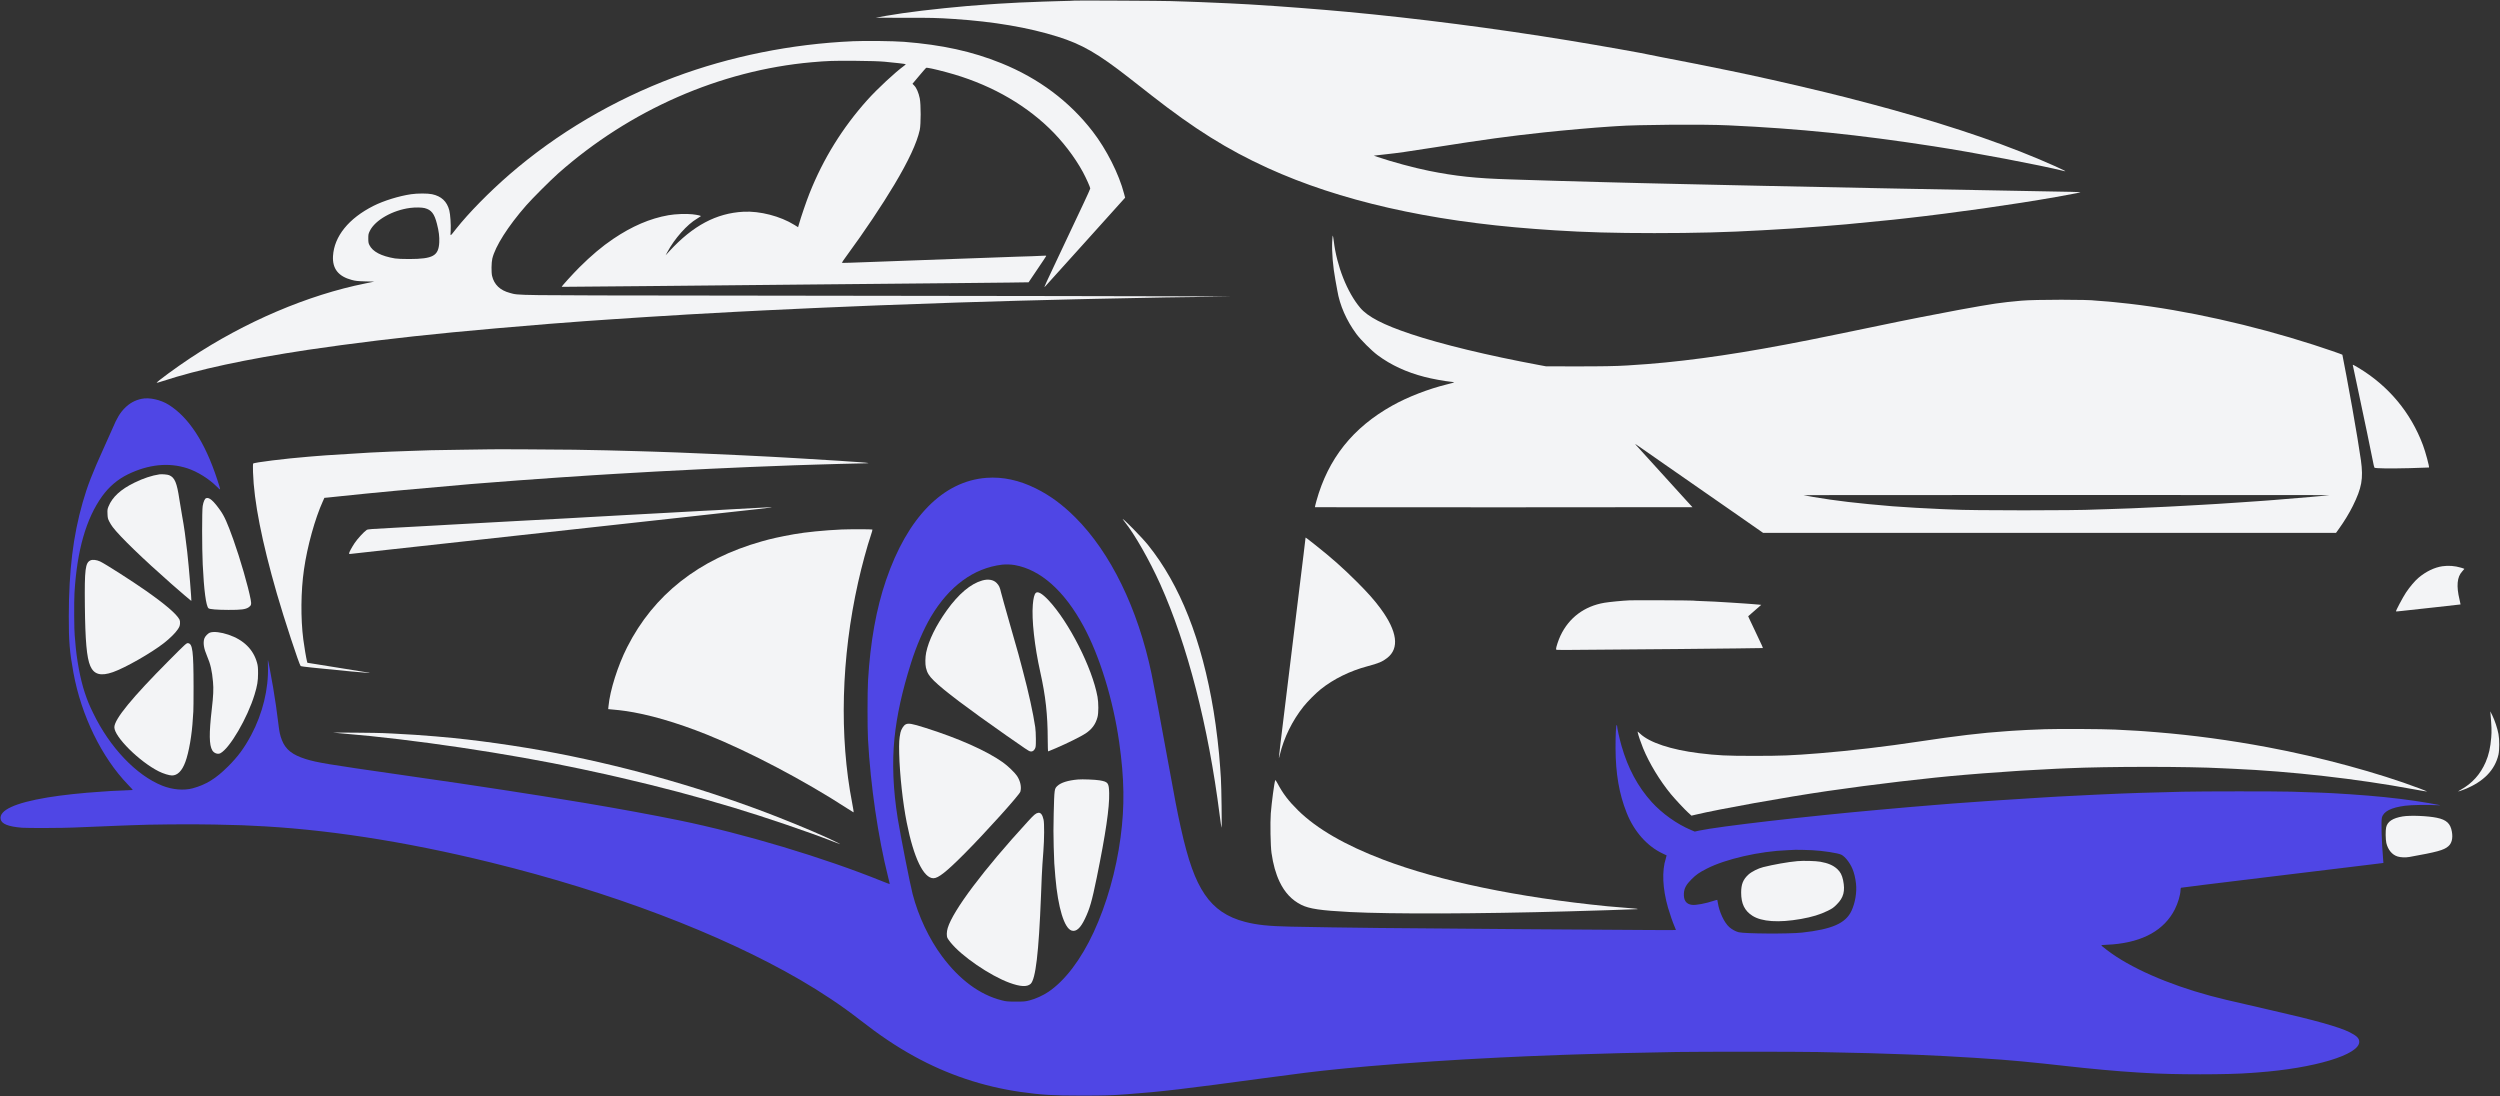 <?xml version="1.0" standalone="no"?>
<!DOCTYPE svg PUBLIC "-//W3C//DTD SVG 20010904//EN"
 "http://www.w3.org/TR/2001/REC-SVG-20010904/DTD/svg10.dtd">
<svg version="1.0" xmlns="http://www.w3.org/2000/svg"
 width="5400pt" height="2368pt" viewBox="0 0 5400 2368"
 preserveAspectRatio="xMidYMid meet">

<rect x="0" y="0" width="5400" height="2368" fill="#333333" stroke="none"/>

<g transform="translate(0,2368) scale(0.1,-0.1)"
fill="#f3f4f6" stroke="none">
<path d="M23210 23667 c-3 -3 -147 -7 -321 -11 -174 -4 -336 -9 -360 -11 -24
-2 -136 -6 -249 -10 -113 -3 -230 -8 -260 -10 -30 -2 -111 -7 -180 -10 -69 -3
-190 -10 -270 -15 -80 -6 -185 -12 -235 -16 -518 -33 -1351 -118 -1844 -190
-165 -23 -572 -92 -577 -97 -1 -1 268 -1 599 -1 581 2 742 -2 1097 -26 862
-57 1604 -184 2230 -380 533 -167 874 -364 1562 -902 135 -106 345 -270 465
-364 931 -729 1647 -1177 2516 -1573 1547 -705 3477 -1146 5772 -1316 125 -9
184 -13 430 -30 653 -42 1281 -60 2150 -60 873 0 1583 18 2305 60 47 3 128 7
180 10 132 7 410 24 500 30 382 26 908 67 1160 90 258 24 920 89 1020 100 25
3 146 16 270 30 1054 118 2332 299 3240 460 460 82 562 103 515 105 -87 5
-207 7 -600 14 -555 9 -2710 49 -3250 61 -121 3 -348 7 -505 10 -635 12 -1900
38 -2450 50 -129 3 -440 10 -690 15 -250 5 -552 12 -670 15 -118 3 -323 7
-455 10 -132 3 -330 7 -440 10 -110 3 -303 7 -430 10 -126 3 -304 7 -395 10
-91 3 -266 7 -390 10 -429 11 -1528 42 -1725 50 -66 3 -208 7 -315 10 -720 21
-1179 70 -1750 186 -322 65 -798 194 -1100 297 l-85 29 45 6 c25 4 133 16 240
27 225 24 430 53 1010 144 1126 177 1588 240 2382 326 430 46 1110 106 1418
125 52 3 122 8 155 10 431 32 1880 43 2415 17 1542 -72 2793 -200 4425 -452
882 -136 2293 -404 2825 -536 58 -15 -5 19 -195 104 -975 437 -2103 828 -3535
1226 -276 77 -441 120 -990 263 -447 116 -1560 376 -2069 483 -102 21 -292 61
-421 89 -316 67 -1193 241 -1465 291 -121 22 -245 47 -275 55 -104 27 -1064
197 -1750 310 -1594 261 -3283 479 -4805 620 -570 53 -1439 120 -1945 150 -52
3 -131 8 -175 11 -189 11 -654 34 -815 39 -96 3 -202 8 -235 10 -33 3 -175 7
-315 11 -140 3 -282 8 -315 10 -79 6 -2070 16 -2075 11z"/>
<path d="M18420 22789 c-1321 -58 -2653 -327 -3855 -777 -1314 -492 -2530
-1209 -3555 -2096 -439 -380 -887 -836 -1159 -1180 -137 -174 -123 -168 -116
-41 7 129 -8 355 -30 440 -50 194 -171 307 -373 350 -95 20 -313 20 -451 0
-261 -38 -594 -141 -812 -251 -537 -270 -851 -659 -876 -1084 -16 -273 115
-440 406 -517 82 -22 125 -26 291 -31 l195 -5 -187 -38 c-1247 -250 -2605
-829 -3789 -1615 -307 -204 -715 -503 -727 -533 -1 -4 57 12 130 36 767 252
1788 472 3143 677 372 56 1036 146 1490 200 1077 130 2014 221 3725 361 86 7
695 53 790 60 41 3 140 9 220 15 80 5 179 12 220 15 41 3 107 8 145 10 74 5
477 32 605 40 41 2 111 7 155 10 68 4 268 17 660 40 50 3 126 8 170 11 111 6
935 52 1070 59 61 3 196 10 300 15 105 5 237 12 295 15 126 6 893 42 1070 50
69 3 172 8 230 10 91 5 519 22 955 40 72 3 184 7 250 10 177 8 1294 48 1680
60 699 23 1908 56 2545 70 135 3 333 7 440 10 107 3 443 10 745 15 303 5 645
12 760 15 116 3 478 8 805 11 327 4 596 8 598 9 4 4 -6142 15 -11065 20 -4527
5 -4292 2 -4498 57 -213 56 -341 179 -386 368 -18 77 -15 289 5 373 63 265
339 700 730 1147 132 151 526 545 696 696 1547 1369 3496 2223 5475 2399 341
30 461 34 930 31 327 -3 523 -9 645 -20 217 -20 442 -46 453 -53 4 -2 -12 -19
-35 -35 -189 -137 -576 -496 -793 -738 -536 -598 -952 -1269 -1249 -2016 -68
-170 -190 -528 -231 -676 l-16 -56 -82 51 c-301 187 -744 302 -1097 283 -585
-30 -1092 -299 -1600 -851 l-82 -90 37 70 c155 290 428 598 642 722 45 27 82
51 83 54 0 10 -79 28 -185 40 -130 15 -368 6 -515 -20 -399 -70 -786 -236
-1195 -512 -239 -161 -476 -361 -730 -614 -140 -140 -389 -414 -382 -421 1 -2
837 6 1857 16 1020 10 2125 21 2455 24 330 4 832 8 1115 11 1092 11 2572 25
3180 30 349 3 825 8 1057 11 l421 6 187 277 c103 152 190 282 192 289 4 10 -9
12 -58 8 -35 -3 -149 -8 -254 -11 -104 -3 -251 -8 -325 -10 -74 -3 -322 -12
-550 -20 -428 -15 -603 -21 -845 -30 -296 -11 -947 -35 -1095 -40 -185 -6
-381 -14 -545 -20 -467 -18 -737 -27 -741 -22 -3 2 51 81 119 173 370 504 745
1064 1014 1514 310 519 489 906 550 1183 26 120 26 553 0 682 -25 121 -69 225
-118 275 l-39 40 141 168 c77 92 146 171 153 176 15 11 182 -25 442 -95 873
-233 1634 -648 2217 -1209 282 -271 549 -618 727 -945 70 -130 160 -330 160
-357 0 -8 -66 -154 -146 -324 -80 -170 -179 -379 -219 -464 -99 -211 -217
-461 -375 -795 -73 -154 -161 -343 -197 -420 -63 -137 -63 -139 -30 -105 19
19 403 445 852 945 450 501 829 922 843 937 l25 27 -23 88 c-109 421 -379 956
-678 1343 -503 652 -1167 1148 -1972 1474 -633 256 -1278 397 -2100 462 -232
18 -839 25 -1110 13z m-9247 -3604 c145 -38 209 -119 265 -340 41 -158 56
-277 50 -400 -15 -292 -134 -358 -648 -360 -147 0 -263 5 -310 13 -298 50
-481 147 -551 289 -20 40 -24 63 -24 143 0 88 3 101 34 164 114 232 491 446
871 495 108 14 251 12 313 -4z"/>
<path d="M28776 18469 c-12 -225 15 -553 69 -839 14 -74 32 -175 41 -225 52
-318 199 -651 412 -939 97 -130 328 -361 462 -460 286 -212 618 -366 1010
-467 156 -41 434 -92 568 -105 39 -3 72 -9 72 -13 0 -3 -71 -23 -157 -44 -397
-97 -849 -272 -1180 -458 -853 -477 -1384 -1145 -1638 -2058 -20 -73 -35 -134
-33 -137 3 -2 1838 -3 4080 -2 l4075 3 -151 165 c-456 500 -1063 1168 -1076
1185 -21 26 -17 23 175 -110 88 -61 286 -199 440 -307 154 -107 541 -376 860
-598 319 -222 654 -455 745 -518 91 -64 224 -156 295 -206 72 -49 154 -107
184 -128 l54 -38 6188 0 6187 0 70 98 c106 147 217 330 292 481 195 394 230
589 176 988 -26 190 -109 696 -187 1133 -55 314 -210 1144 -214 1148 -9 9
-363 131 -630 217 -1327 426 -2756 744 -3970 884 -143 16 -296 33 -340 36 -44
3 -91 8 -105 10 -14 2 -77 7 -140 11 -63 3 -123 8 -133 10 -144 26 -1327 26
-1618 -1 -469 -43 -578 -59 -1334 -196 -432 -79 -1231 -236 -1765 -349 -107
-22 -303 -63 -435 -90 -132 -27 -349 -72 -481 -99 -1519 -316 -2640 -499
-3674 -601 -288 -28 -447 -40 -820 -64 -238 -15 -564 -21 -1130 -20 l-625 1
-145 27 c-1107 206 -2110 448 -2777 671 -595 199 -928 372 -1092 566 -282 333
-508 904 -572 1446 -7 54 -15 104 -19 112 -4 8 -11 -46 -14 -120z m21539
-5484 c-5 -2 -91 -11 -190 -20 -99 -8 -200 -17 -225 -20 -61 -6 -610 -52 -785
-65 -77 -6 -165 -13 -195 -15 -30 -3 -257 -18 -505 -35 -247 -16 -486 -32
-530 -35 -44 -3 -199 -12 -345 -20 -382 -21 -434 -24 -545 -30 -55 -3 -140 -8
-190 -10 -102 -6 -430 -20 -770 -35 -126 -5 -336 -12 -465 -16 -129 -3 -260
-7 -290 -9 -421 -24 -2728 -24 -3120 0 -30 2 -134 6 -230 9 -250 9 -843 43
-1055 61 -756 63 -1222 118 -1705 200 -113 20 -209 37 -215 39 -5 3 2551 4
5680 4 3130 0 5686 -1 5680 -3z" />
<path d="M50820 15796 c0 -3 43 -204 95 -448 156 -732 302 -1433 334 -1602 16
-87 33 -162 39 -168 16 -16 331 -21 761 -10 227 6 415 12 417 14 12 13 -75
337 -130 483 -263 704 -743 1280 -1394 1671 -99 59 -122 71 -122 60z"/>
<path d="M3060 15066 c-145 -31 -260 -94 -365 -200 -100 -100 -173 -221 -258
-426 -19 -47 -108 -245 -197 -440 -242 -532 -353 -817 -454 -1172 -207 -724
-299 -1477 -300 -2463 -1 -538 18 -770 100 -1215 169 -925 610 -1830 1178
-2418 60 -62 107 -114 105 -116 -2 -2 -96 -6 -209 -10 -113 -4 -227 -9 -255
-11 -27 -3 -124 -9 -215 -15 -414 -26 -847 -73 -1162 -125 -708 -118 -1050
-276 -1014 -469 19 -102 162 -160 461 -185 107 -10 930 -6 1110 4 109 6 744
32 980 40 94 3 215 7 270 10 381 18 1308 26 1796 15 294 -6 563 -13 599 -15
36 -2 128 -7 205 -10 1550 -66 3302 -335 5170 -795 2593 -638 4957 -1535 6678
-2534 465 -270 912 -569 1292 -866 429 -334 778 -569 1170 -785 713 -394 1488
-654 2295 -770 461 -65 699 -80 1320 -80 487 0 649 5 990 30 735 55 1223 112
2940 345 778 106 1126 148 1590 195 85 8 175 17 200 20 187 20 728 66 1045 90
39 3 95 8 125 10 46 4 300 22 710 50 93 6 525 33 640 40 47 2 128 7 180 10
323 19 920 48 1210 60 342 14 621 25 775 30 94 3 233 8 310 10 486 18 1331 38
2145 52 521 8 2599 8 3055 -1 847 -16 1445 -32 1905 -51 69 -3 188 -7 265 -10
667 -26 1808 -98 2215 -140 25 -3 70 -7 100 -10 273 -26 518 -52 810 -85 576
-66 1175 -120 1595 -145 55 -3 132 -8 170 -10 604 -40 1800 -40 2295 0 30 2
91 7 135 10 1223 90 2195 382 2195 660 0 78 -53 131 -210 210 -224 112 -757
262 -1675 470 -138 31 -705 162 -980 227 -938 219 -1810 561 -2385 936 -125
81 -320 229 -320 243 0 5 28 9 63 9 34 0 116 5 182 11 661 56 1114 312 1340
754 70 137 124 322 125 423 0 25 5 45 13 47 14 5 509 66 2322 286 275 33 698
84 940 114 242 30 575 70 740 90 165 19 315 38 334 41 l33 5 -6 77 c-33 385
-45 821 -27 899 33 135 195 219 501 259 133 18 502 24 685 12 124 -8 93 0
-175 46 -395 68 -844 123 -1310 161 -283 23 -298 24 -405 30 -55 3 -129 8
-165 10 -173 14 -622 32 -1085 45 -346 9 -1905 9 -2340 -1 -590 -13 -1311 -36
-1660 -54 -55 -2 -156 -7 -225 -10 -111 -5 -502 -25 -800 -40 -58 -3 -134 -8
-170 -10 -36 -2 -110 -7 -165 -10 -171 -9 -756 -47 -945 -60 -36 -3 -168 -12
-295 -20 -239 -16 -596 -42 -700 -50 -33 -3 -229 -19 -435 -35 -206 -17 -449
-37 -540 -45 -91 -8 -370 -33 -620 -55 -1553 -138 -3483 -361 -3898 -451 l-95
-21 -76 32 c-303 126 -626 355 -853 605 -300 332 -513 727 -653 1215 -43 150
-95 385 -95 429 0 11 -4 21 -9 21 -15 0 -26 -220 -25 -500 2 -554 78 -991 243
-1403 160 -400 442 -717 776 -873 44 -21 82 -39 84 -40 1 -2 -6 -31 -17 -66
-88 -270 -70 -653 47 -1063 39 -135 106 -327 150 -428 12 -27 21 -51 21 -54 0
-5 -326 -4 -3290 17 -2788 20 -3855 31 -5035 55 -470 10 -720 36 -974 101
-394 101 -668 287 -878 595 -209 308 -359 726 -518 1444 -83 378 -115 542
-290 1505 -142 784 -290 1572 -341 1815 -297 1416 -886 2622 -1653 3385 -278
276 -542 469 -846 620 -363 180 -715 255 -1068 229 -936 -70 -1706 -855 -2168
-2209 -212 -620 -339 -1329 -389 -2165 -14 -233 -15 -1024 -1 -1275 56 -1008
217 -2109 436 -2980 20 -78 35 -144 33 -145 -2 -2 -75 26 -163 61 -1272 514
-2981 1026 -4380 1314 -544 112 -1359 262 -2030 374 -558 93 -1310 214 -1700
272 -55 8 -170 26 -255 39 -334 53 -1042 157 -1975 291 -1654 237 -1864 272
-2115 350 -286 90 -432 206 -510 407 -42 106 -56 173 -80 377 -30 249 -64 489
-111 765 -41 242 -106 585 -112 591 -2 2 -1 -59 1 -136 16 -486 -115 -1024
-361 -1485 -151 -283 -285 -465 -501 -680 -265 -264 -473 -393 -764 -472 -191
-52 -435 -31 -655 56 -563 224 -1138 829 -1495 1571 -91 188 -117 253 -179
434 -99 293 -181 735 -208 1116 -4 52 -9 109 -11 125 -12 88 -16 730 -5 915
53 918 251 1609 597 2091 148 206 339 368 558 474 446 217 886 261 1286 129
215 -71 461 -224 628 -390 99 -98 98 -106 12 156 -261 797 -610 1333 -1045
1607 -173 109 -420 164 -585 129z m18856 -3591 c558 -98 1074 -555 1489 -1323
349 -645 640 -1591 769 -2502 112 -788 121 -1380 30 -2060 -96 -720 -301
-1441 -582 -2048 -274 -590 -620 -1046 -977 -1286 -113 -77 -279 -152 -401
-183 -101 -26 -123 -28 -304 -28 -178 1 -204 3 -302 28 -471 118 -910 441
-1287 947 -281 376 -515 871 -639 1351 -56 216 -259 1248 -321 1629 -100 623
-124 1205 -71 1730 51 499 163 1010 358 1630 115 366 274 734 430 998 394 663
925 1052 1537 1125 75 9 190 6 271 -8z m17224 -6159 c235 -12 563 -62 633 -98
80 -40 181 -168 239 -303 36 -83 65 -201 78 -324 20 -187 -18 -414 -99 -587
-126 -268 -420 -397 -1066 -468 -278 -31 -1246 -25 -1371 8 -66 17 -144 60
-200 109 -111 97 -220 331 -250 533 -3 27 -8 52 -10 56 -2 3 -37 -5 -76 -19
-177 -59 -389 -99 -472 -88 -126 16 -183 99 -174 250 7 108 50 188 163 301
101 101 168 148 335 233 405 207 1141 375 1740 397 91 4 166 7 167 8 4 3 251
-3 363 -8z" fill="#4f46e5"/>
<path d="M21215 11141 c-250 -71 -510 -291 -762 -642 -238 -333 -393 -649
-448 -914 -20 -97 -23 -251 -5 -326 26 -112 65 -177 174 -284 207 -204 717
-589 1571 -1187 398 -278 475 -330 503 -337 43 -12 80 7 105 53 20 38 22 54
22 211 0 94 -6 211 -14 260 -44 298 -143 749 -267 1215 -42 157 -85 318 -95
358 -11 40 -94 332 -185 650 -91 317 -176 624 -190 680 -29 124 -43 153 -97
210 -69 71 -183 90 -312 53z"/>
<path d="M22372 10872 c-31 -31 -51 -112 -63 -252 -27 -323 37 -901 161 -1457
115 -515 160 -918 161 -1460 1 -139 4 -253 9 -253 4 0 82 32 171 71 244 105
542 253 635 315 140 93 218 198 260 354 24 87 24 309 0 440 -114 626 -618
1617 -1060 2087 -137 145 -231 198 -274 155z"/>
<path d="M19560 8032 c-43 -23 -95 -106 -110 -176 -27 -126 -33 -218 -27 -456
11 -451 78 -1066 163 -1490 151 -761 363 -1200 577 -1200 104 0 281 140 669
530 455 457 1189 1272 1208 1340 28 100 0 231 -73 341 -48 72 -200 218 -306
293 -349 248 -959 520 -1681 747 -287 91 -361 103 -420 71z"/>
<path d="M23285 6843 c-212 -18 -369 -67 -443 -137 -68 -63 -68 -61 -82 -600
-7 -260 -7 -486 0 -720 11 -359 11 -366 36 -651 57 -664 193 -1108 353 -1156
97 -29 188 52 284 252 105 218 152 380 256 889 193 946 278 1523 269 1830 -6
221 -22 243 -208 275 -89 15 -374 27 -465 18z"/>
<path d="M22425 6123 c-54 -10 -87 -38 -228 -192 -951 -1037 -1610 -1914
-1726 -2295 -25 -82 -27 -175 -5 -219 9 -18 38 -59 65 -92 237 -297 850 -717
1274 -873 235 -86 379 -93 456 -24 108 98 176 670 224 1892 16 418 20 511 31
685 3 50 12 180 21 290 20 259 22 599 4 680 -24 109 -62 157 -116 148z"/>
<path d="M38820 5079 c-196 -17 -516 -74 -735 -129 -109 -27 -251 -99 -318
-160 -116 -106 -158 -210 -158 -390 0 -239 73 -391 241 -499 202 -131 570
-155 1050 -71 246 44 412 95 580 177 99 49 126 68 195 138 147 146 184 289
136 522 -24 113 -59 180 -129 244 -86 78 -194 125 -362 155 -100 18 -365 25
-500 13z"/>
<path d="M10547 13974 c-1 -1 -252 -4 -557 -8 -305 -3 -611 -9 -680 -11 -69
-3 -269 -10 -445 -15 -176 -6 -365 -12 -420 -15 -55 -3 -154 -7 -220 -10 -66
-3 -165 -8 -220 -10 -161 -8 -916 -55 -965 -60 -25 -2 -83 -7 -130 -10 -47 -3
-105 -8 -130 -10 -25 -2 -79 -7 -120 -10 -490 -39 -1177 -124 -1192 -148 -5
-7 -6 -91 -3 -187 20 -629 190 -1495 516 -2625 155 -537 481 -1530 513 -1561
6 -6 115 -21 241 -33 127 -12 248 -24 270 -27 213 -24 962 -94 974 -91 9 2 -6
7 -34 11 -27 4 -252 41 -500 81 -247 41 -530 86 -628 101 l-177 28 -10 36
c-17 66 -59 315 -79 470 -58 453 -53 1041 15 1510 71 498 238 1101 409 1476
l32 71 69 6 c38 4 155 16 259 27 758 80 1518 151 2840 265 33 3 265 21 515 40
250 19 484 37 520 40 59 5 515 37 700 50 41 3 138 9 215 15 123 9 446 30 680
45 44 3 154 10 245 15 91 5 201 12 245 15 44 3 240 14 435 25 195 11 391 22
435 25 169 10 681 36 980 50 61 3 153 8 205 10 290 16 1320 58 1805 75 154 5
368 12 475 15 107 3 339 10 515 15 176 6 390 10 475 11 86 0 146 4 135 8 -11
4 -108 13 -215 20 -107 6 -217 14 -245 16 -27 2 -88 7 -135 10 -172 11 -728
45 -820 50 -52 3 -129 7 -170 10 -41 3 -158 9 -260 15 -102 5 -223 12 -270 15
-47 2 -137 7 -200 10 -106 5 -156 7 -400 20 -108 6 -242 12 -660 30 -690 30
-899 38 -1285 50 -93 3 -244 8 -335 10 -338 11 -938 25 -1360 31 -391 6 -1847
13 -1853 8z"/>
<path d="M3445 13434 c-163 -24 -346 -84 -540 -179 -298 -145 -479 -311 -562
-516 -22 -55 -25 -74 -21 -159 3 -84 8 -105 36 -161 17 -35 52 -91 76 -123
155 -205 651 -685 1266 -1226 202 -177 427 -370 432 -370 9 0 -50 724 -88
1060 -35 315 -69 554 -109 770 -19 102 -46 264 -60 360 -54 364 -100 476 -222
526 -35 15 -157 25 -208 18z"/>
<path d="M4452 12919 c-30 -11 -58 -76 -74 -170 -16 -95 -16 -909 1 -1264 26
-551 72 -900 125 -944 25 -21 181 -34 431 -35 273 -1 369 11 437 57 55 38 62
63 43 165 -51 274 -226 881 -374 1295 -130 364 -194 507 -286 637 -147 207
-238 285 -303 259z"/>
<path d="M16345 12709 c-159 -9 -351 -19 -425 -23 -74 -4 -162 -9 -195 -11
-33 -3 -152 -9 -265 -15 -113 -6 -245 -12 -295 -15 -49 -3 -214 -12 -365 -20
-151 -8 -313 -17 -360 -20 -47 -2 -130 -7 -185 -10 -55 -3 -221 -12 -370 -20
-148 -8 -315 -17 -370 -20 -108 -6 -205 -11 -355 -20 -52 -3 -257 -14 -455
-25 -198 -11 -396 -22 -440 -25 -44 -2 -127 -7 -185 -10 -106 -5 -394 -20
-570 -30 -52 -3 -219 -12 -370 -20 -262 -14 -356 -19 -550 -30 -47 -3 -209
-12 -360 -20 -362 -19 -460 -25 -550 -30 -41 -3 -118 -7 -170 -10 -52 -3 -257
-14 -455 -25 -198 -11 -405 -22 -460 -25 -608 -32 -647 -35 -675 -52 -56 -36
-201 -194 -260 -283 -68 -104 -120 -201 -120 -224 0 -11 8 -14 28 -11 15 3
358 41 762 85 404 44 1142 125 1640 180 1651 182 3258 358 4875 536 226 24
426 47 445 49 19 2 226 25 460 51 1073 116 1115 123 595 93z"/>
<path d="M24250 12466 c0 -3 23 -34 51 -68 207 -257 530 -824 759 -1333 589
-1312 1040 -3065 1284 -4984 19 -150 38 -276 42 -280 9 -9 -3 906 -15 1074 -6
77 -13 183 -16 235 -21 332 -81 849 -141 1210 -253 1536 -725 2729 -1417 3589
-135 167 -547 587 -547 557z"/>
<path d="M18180 12243 c-374 -17 -778 -57 -1035 -103 -304 -55 -482 -94 -692
-154 -1358 -384 -2333 -1151 -2907 -2286 -201 -396 -371 -934 -402 -1269 l-7
-68 74 -7 c147 -13 186 -18 289 -32 496 -70 1107 -246 1771 -512 911 -365
2108 -995 3034 -1597 66 -42 124 -79 131 -82 6 -2 -4 73 -28 194 -283 1451
-238 3146 128 4778 77 346 194 776 278 1024 20 57 33 108 30 113 -5 8 -495 8
-664 1z"/>
<path d="M28200 12065 c0 -5 -20 -171 -44 -369 -25 -199 -93 -752 -151 -1231
-194 -1593 -305 -2497 -345 -2829 -22 -181 -39 -330 -37 -332 2 -2 12 31 22
74 84 361 271 741 512 1042 88 110 265 288 373 374 276 220 632 395 1005 494
244 65 322 98 426 178 272 209 222 578 -144 1074 -133 180 -271 335 -506 570
-300 299 -541 514 -891 791 -192 152 -220 173 -220 164z"/>
<path d="M1954 11576 c-111 -50 -129 -193 -121 -970 8 -771 40 -1132 117
-1311 79 -184 227 -225 490 -133 262 92 823 411 1100 627 124 96 253 223 301
298 35 53 44 76 47 123 3 39 -1 66 -11 87 -62 119 -302 326 -727 624 -291 205
-880 581 -987 631 -75 35 -163 45 -209 24z"/>
<path d="M52755 11449 c-171 -25 -355 -114 -514 -248 -79 -67 -190 -197 -271
-319 -66 -99 -226 -400 -217 -409 2 -2 64 3 138 12 74 8 386 42 694 76 308 33
561 62 563 63 1 2 -9 49 -22 104 -71 292 -53 488 54 605 28 30 50 57 50 59 0
3 -33 15 -72 26 -134 40 -270 50 -403 31z"/>
<path d="M35205 10713 c-162 -7 -443 -35 -551 -53 -433 -74 -765 -323 -948
-711 -43 -90 -96 -251 -96 -290 0 -18 10 -19 203 -18 708 2 4257 36 4262 41 7
6 -5 33 -160 358 -59 124 -118 248 -131 277 l-23 52 141 123 141 123 -59 6
c-32 4 -104 10 -159 13 -55 4 -122 9 -150 11 -27 3 -165 12 -305 20 -140 8
-291 17 -335 20 -44 2 -161 7 -260 11 -99 3 -191 8 -205 11 -29 5 -1262 11
-1365 6z"/>
<path d="M4540 10017 c-48 -15 -113 -83 -128 -133 -28 -96 -10 -210 60 -374
75 -175 107 -313 129 -560 14 -150 7 -301 -26 -585 -61 -526 -58 -777 10 -892
37 -63 119 -92 175 -63 203 107 585 762 738 1265 59 192 76 296 76 460 0 123
-4 164 -22 229 -80 289 -290 495 -616 606 -163 55 -314 73 -396 47z"/>
<path d="M3655 9418 c-805 -809 -1185 -1273 -1185 -1447 0 -206 540 -742 960
-953 96 -48 226 -88 284 -88 120 0 217 97 289 290 77 206 144 596 162 935 3
61 8 133 11 160 3 28 5 266 5 530 -1 777 -21 933 -121 943 -32 3 -50 -13 -405
-370z"/>
<path d="M53795 8260 c23 -262 27 -374 16 -506 -18 -224 -53 -378 -121 -536
-115 -264 -290 -459 -540 -598 -89 -49 -59 -45 84 11 409 162 656 415 733 750
22 101 23 324 0 444 -24 127 -80 294 -132 400 l-45 90 5 -55z"/>
<path d="M44170 7929 c-224 -7 -610 -26 -705 -34 -27 -2 -90 -7 -140 -10 -510
-34 -1083 -102 -1860 -220 -722 -110 -1508 -202 -2160 -255 -612 -49 -822 -57
-1420 -57 -596 0 -783 9 -1185 58 -604 75 -1070 229 -1274 422 -56 53 -57 53
-50 23 13 -63 66 -218 115 -338 132 -322 361 -701 601 -992 87 -105 296 -330
372 -398 l72 -66 80 19 c513 123 1952 381 2859 513 1004 146 2184 285 2980
351 33 2 116 9 185 15 69 5 152 12 185 15 83 7 601 44 705 50 47 3 114 8 150
10 81 6 560 32 735 40 72 3 175 8 230 10 895 41 2617 41 3365 0 47 -2 146 -7
220 -10 1255 -55 2685 -217 3893 -441 165 -30 301 -54 303 -51 2 2 -69 31
-159 65 -896 339 -2148 679 -3287 892 -820 153 -1599 259 -2395 324 -99 8
-218 18 -265 21 -47 3 -114 7 -150 10 -99 7 -243 14 -485 26 -271 13 -1209 18
-1515 8z"/>
<path d="M7200 7855 c8 -2 105 -11 215 -20 1477 -119 3589 -433 5130 -763 479
-103 595 -129 825 -182 951 -221 1628 -401 2476 -655 673 -203 1623 -526 2149
-732 182 -71 186 -72 84 -19 -201 105 -764 346 -1269 544 -1499 588 -3149
1065 -4780 1381 -815 158 -1796 296 -2520 356 -36 3 -85 8 -110 10 -158 16
-702 52 -925 61 -88 3 -178 7 -200 9 -58 6 -1093 15 -1075 10z"/>
<path d="M27545 6828 c-21 -59 -77 -479 -96 -720 -15 -198 -6 -694 15 -848 36
-251 92 -451 175 -626 111 -233 264 -396 468 -498 174 -87 420 -123 1053 -156
901 -46 2782 -40 4730 15 700 20 1191 35 1270 40 41 2 108 4 149 5 93 0 88 8
-10 16 -99 7 -521 43 -584 49 -1932 192 -3624 544 -4840 1007 -823 314 -1430
665 -1834 1061 -209 206 -329 363 -449 590 -23 43 -44 73 -47 65z"/>
<path d="M51898 6045 c-216 -36 -329 -111 -357 -235 -16 -68 -13 -265 4 -339
35 -147 125 -255 242 -291 68 -21 171 -25 253 -11 599 107 749 148 843 231 76
66 102 173 78 315 -31 178 -118 258 -325 301 -194 41 -577 56 -738 29z"/>
</g>
</svg>

